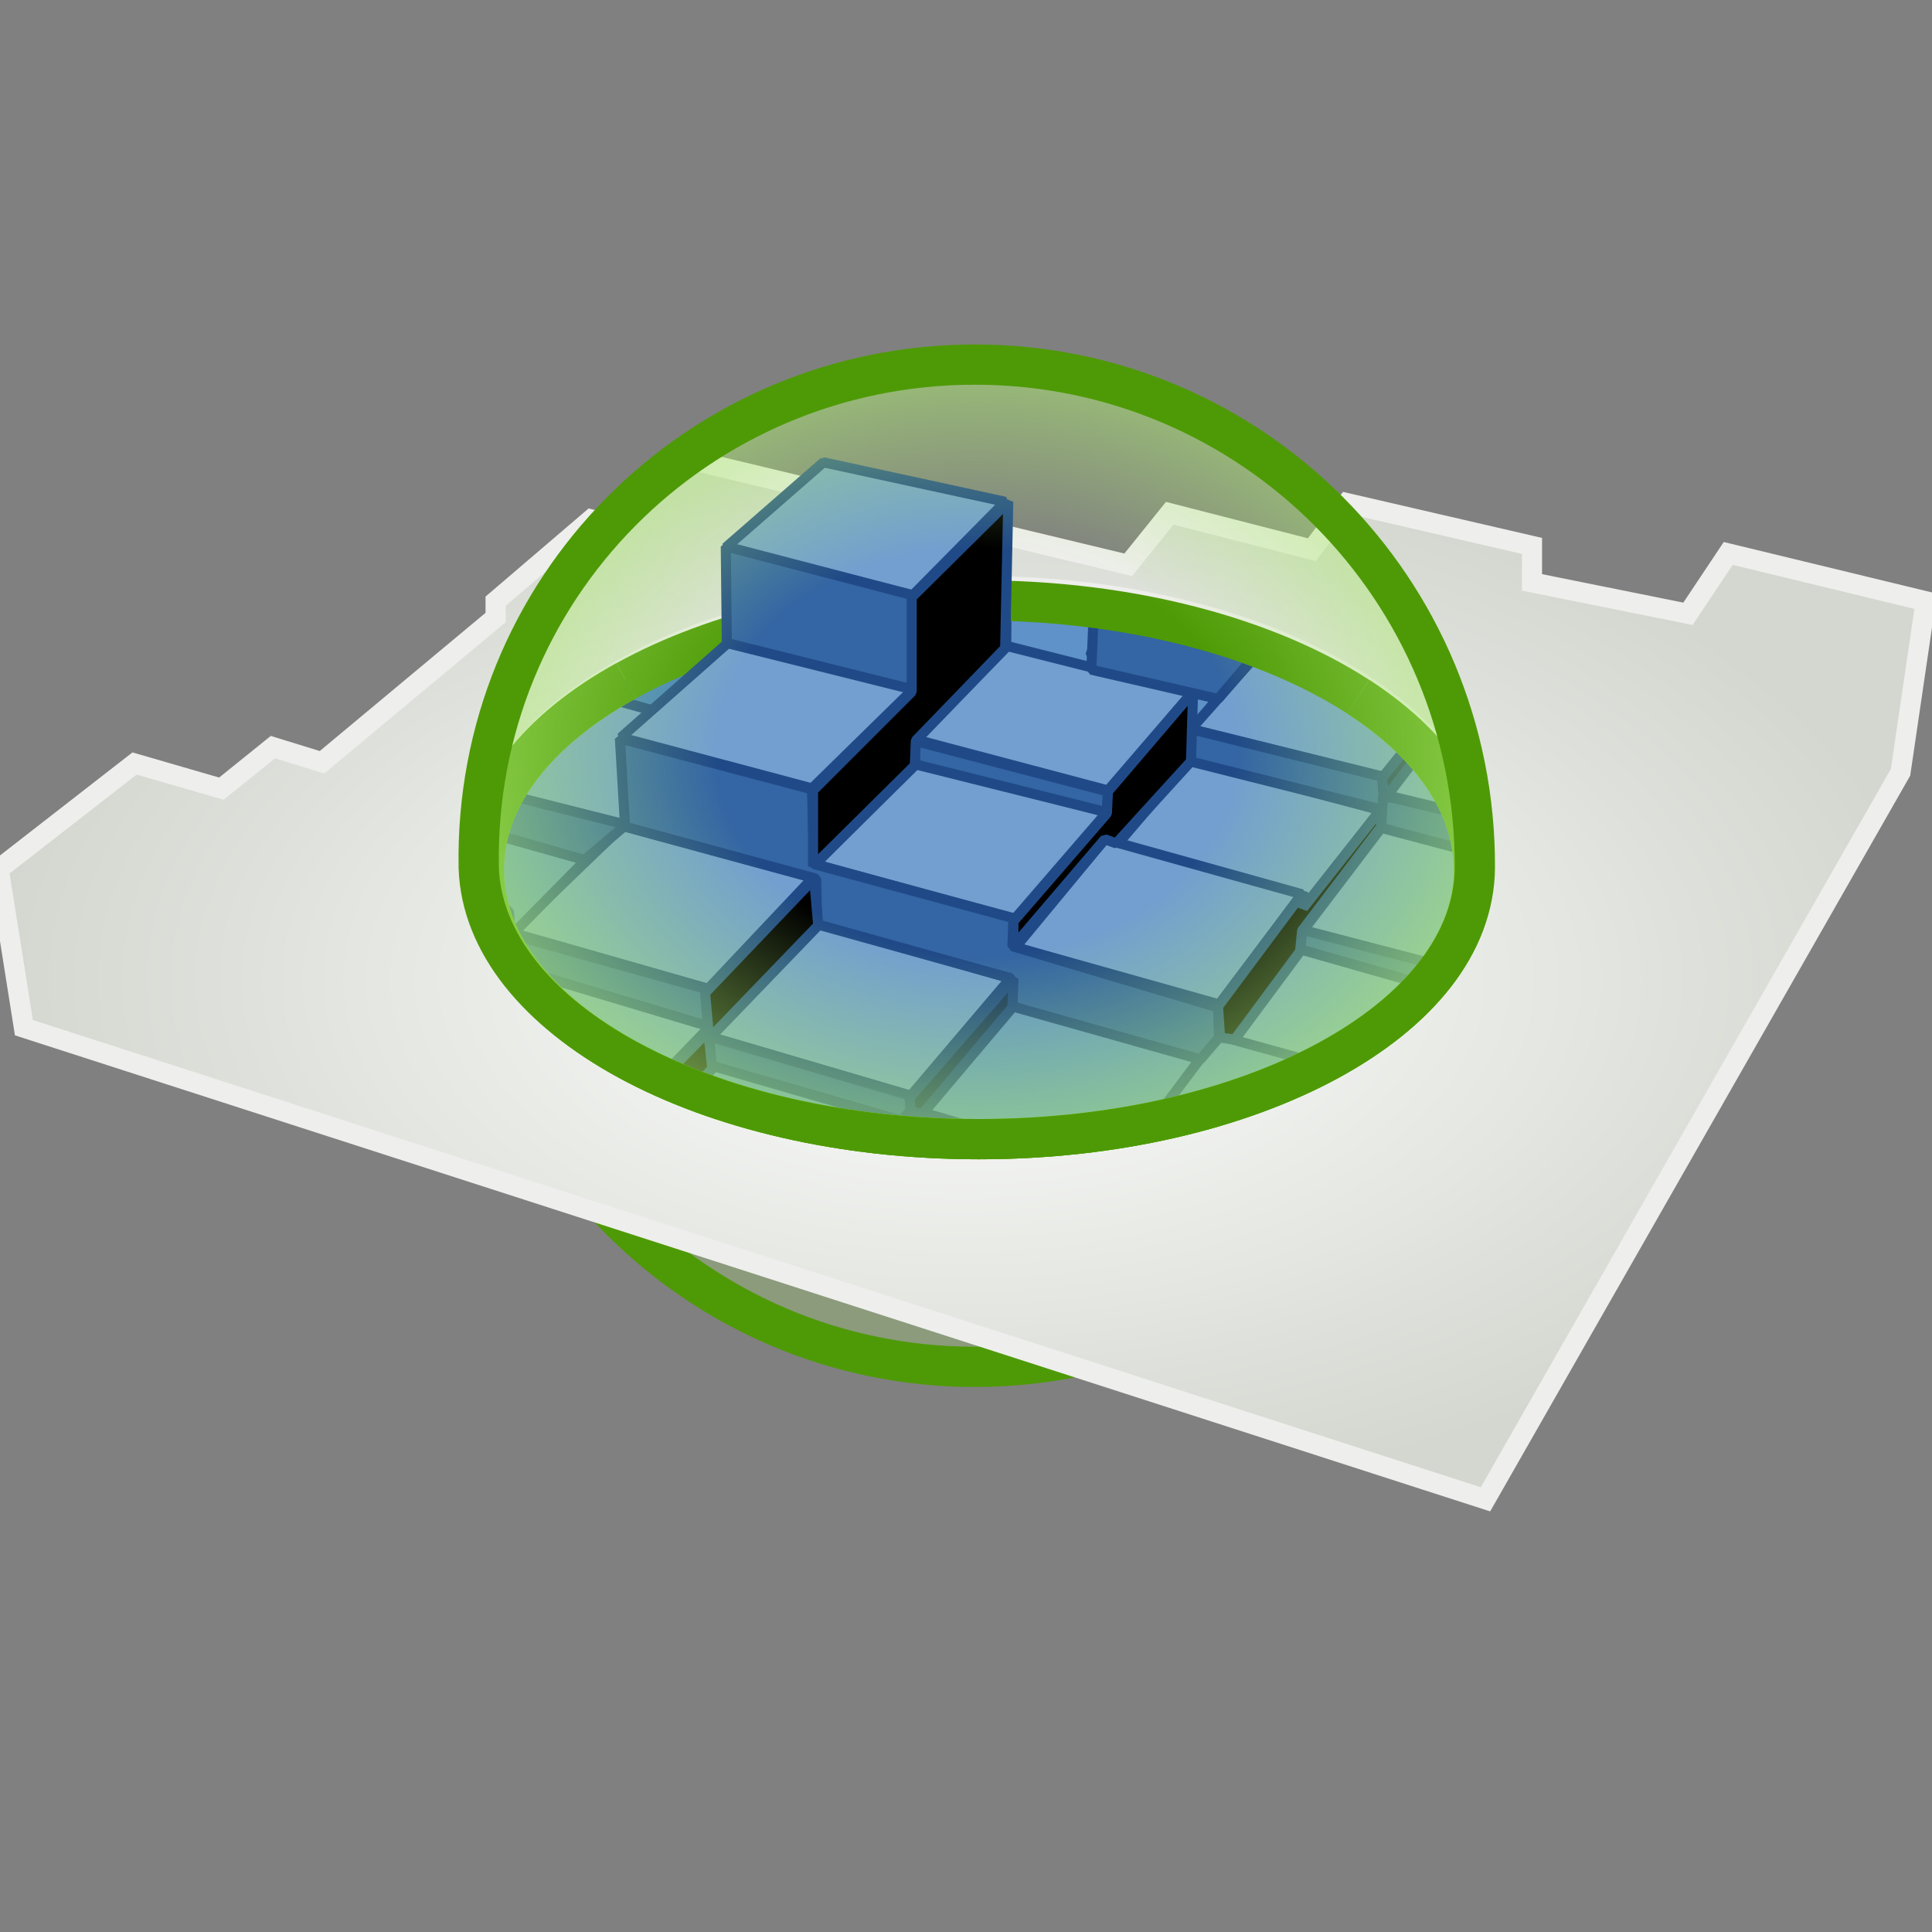 <?xml version="1.0" encoding="UTF-8" standalone="no"?>
<!-- Created with Inkscape (http://www.inkscape.org/) -->

<svg
   xmlns:dc="http://purl.org/dc/elements/1.1/"
   xmlns:cc="http://creativecommons.org/ns#"
   xmlns:rdf="http://www.w3.org/1999/02/22-rdf-syntax-ns#"
   xmlns:svg="http://www.w3.org/2000/svg"
   xmlns="http://www.w3.org/2000/svg"
   xmlns:xlink="http://www.w3.org/1999/xlink"
   xmlns:sodipodi="http://sodipodi.sourceforge.net/DTD/sodipodi-0.dtd"
   xmlns:inkscape="http://www.inkscape.org/namespaces/inkscape"
   width="48px"
   height="48px"
   id="svg3183"
   version="1.1"
   inkscape:version="0.48.5 r10040"
   sodipodi:docname="heightfield_maskbyobject.svg">
  <rect width="100%" height="100%" fill="#808080" stroke="none"/>
  <defs
     id="defs3185">
    <linearGradient
       id="linearGradient7397">
      <stop
         style="stop-color:#ffffff;stop-opacity:1;"
         offset="0"
         id="stop7399" />
      <stop
         style="stop-color:#d3d7cf;stop-opacity:1;"
         offset="1"
         id="stop7401" />
    </linearGradient>
    <linearGradient
       id="linearGradient7387">
      <stop
         style="stop-color:#adeb70;stop-opacity:0;"
         offset="0"
         id="stop7389" />
      <stop
         id="stop7395"
         offset="0.5"
         style="stop-color:#adeb70;stop-opacity:0;" />
      <stop
         style="stop-color:#adeb70;stop-opacity:0.64;"
         offset="1"
         id="stop7391" />
    </linearGradient>
    <radialGradient
       inkscape:collect="always"
       xlink:href="#linearGradient7387"
       id="radialGradient7393"
       cx="24.268"
       cy="18.68"
       fx="24.268"
       fy="18.68"
       r="12.875"
       gradientTransform="matrix(1,0,0,0.786,0,3.995)"
       gradientUnits="userSpaceOnUse" />
    <radialGradient
       inkscape:collect="always"
       xlink:href="#linearGradient7397"
       id="radialGradient7403"
       cx="23.906"
       cy="24.328"
       fx="23.906"
       fy="24.328"
       r="24.188"
       gradientTransform="matrix(1,0,0,0.545,0,11.08)"
       gradientUnits="userSpaceOnUse" />
  </defs>
  <sodipodi:namedview
     id="base"
     pagecolor="#ffffff"
     bordercolor="#666666"
     borderopacity="1.0"
     inkscape:pageopacity="0.0"
     inkscape:pageshadow="2"
     inkscape:zoom="14"
     inkscape:cx="22.772227"
     inkscape:cy="26.611668"
     inkscape:current-layer="layer1"
     showgrid="true"
     inkscape:grid-bbox="true"
     inkscape:document-units="px"
     inkscape:window-width="2880"
     inkscape:window-height="1557"
     inkscape:window-x="-8"
     inkscape:window-y="-8"
     inkscape:window-maximized="1" />
  <g
     id="layer1"
     inkscape:label="Layer 1"
     inkscape:groupmode="layer">
    <path
       style="color:#000000;fill:#adeb70;stroke:#4e9a06;stroke-width:1px;stroke-linecap:butt;stroke-linejoin:miter;stroke-miterlimit:4;stroke-opacity:1;stroke-dashoffset:0;marker:none;visibility:visible;display:inline;overflow:visible;enable-background:accumulate;fill-opacity:0.253;fill-rule:nonzero;stroke-dasharray:none"
       d="m 36.669,21.509 c 0,6.876 -5.574,12.45 -12.45,12.45 -6.876,0 -12.45,-5.574 -12.45,-12.45"
       id="path7346" />
    <path
       style="color:#000000;fill:#729fcf;stroke:#204a87;stroke-width:0.25;stroke-linecap:butt;stroke-linejoin:bevel;stroke-miterlimit:4;stroke-opacity:1;stroke-dasharray:none;stroke-dashoffset:0;marker:none;visibility:visible;display:inline;overflow:visible;enable-background:accumulate"
       d="m 17.001,11.382 3.07,0.774 -1.832,1.703 -3.173,-0.851 z"
       id="path4049"
       inkscape:connector-curvature="0" />
    <path
       style="color:#000000;fill:#729fcf;stroke:#204a87;stroke-width:0.25;stroke-linecap:butt;stroke-linejoin:bevel;stroke-miterlimit:4;stroke-opacity:1;stroke-dasharray:none;stroke-dashoffset:0;marker:none;visibility:visible;display:inline;overflow:visible;enable-background:accumulate"
       d="m 18.033,13.833 -3.354,-0.877 -2.399,1.961 4.102,1.006 z"
       id="path4097"
       inkscape:connector-curvature="0"
       sodipodi:nodetypes="ccccc" />
    <path
       style="color:#000000;fill:#4581bf;fill-opacity:1;stroke:#204a87;stroke-width:0.25;stroke-linecap:butt;stroke-linejoin:bevel;stroke-miterlimit:4;stroke-opacity:1;stroke-dasharray:none;stroke-dashoffset:0;marker:none;visibility:visible;display:inline;overflow:visible;enable-background:accumulate"
       d="m 17.388,16.594 -5.082,-1.316 -4.334,3.586 3.122,0.955 5.16,-2.167 z"
       id="path4113"
       inkscape:connector-curvature="0"
       sodipodi:nodetypes="cccccc" />
    <path
       style="color:#000000;fill:#3465a4;fill-opacity:1;fill-rule:nonzero;stroke:#204a87;stroke-width:0.25;stroke-linecap:butt;stroke-linejoin:bevel;stroke-miterlimit:4;stroke-opacity:1;stroke-dasharray:none;stroke-dashoffset:0;marker:none;visibility:visible;display:inline;overflow:visible;enable-background:accumulate"
       d="m 18.084,15.768 -1.832,-0.464 0.103,0.619 -4.076,-1.006 0.026,0.387 5.056,1.29 0.697,-0.645 z"
       id="path4364"
       inkscape:connector-curvature="0" />
    <path
       sodipodi:nodetypes="ccccccc"
       style="color:#000000;fill:#5e92c8;fill-opacity:1;stroke:#204a87;stroke-width:0.25;stroke-linecap:butt;stroke-linejoin:bevel;stroke-miterlimit:4;stroke-opacity:1;stroke-dasharray:none;stroke-dashoffset:0;marker:none;visibility:visible;display:inline;overflow:visible;enable-background:accumulate"
       d="m 27.914,13.988 -2.889,-0.645 -0.026,2.683 4.669,2.066 0.731,-0.939 -3.31,-0.869 z"
       id="path4045"
       inkscape:connector-curvature="0" />
    <path
       inkscape:connector-curvature="0"
       id="path4039"
       d="m 42.825,15.407 -4.876,-1.006 -1.703,2.167 5.185,1.187 z"
       style="color:#000000;fill:#99badc;fill-opacity:1;stroke:#204a87;stroke-width:0.25;stroke-linecap:butt;stroke-linejoin:bevel;stroke-miterlimit:4;stroke-opacity:1;stroke-dasharray:none;stroke-dashoffset:0;marker:none;visibility:visible;display:inline;overflow:visible;enable-background:accumulate"
       sodipodi:nodetypes="ccccc" />
    <path
       style="color:#000000;fill:#bcd1e9;fill-opacity:1;stroke:#204a87;stroke-width:0.25;stroke-linecap:butt;stroke-linejoin:bevel;stroke-miterlimit:4;stroke-opacity:1;stroke-dasharray:none;stroke-dashoffset:0;marker:none;visibility:visible;display:inline;overflow:visible;enable-background:accumulate"
       d="m 47.856,14.943 -4.953,-1.135 -1.574,2.219 5.108,1.213 z"
       id="path4031"
       inkscape:connector-curvature="0" />
    <path
       inkscape:connector-curvature="0"
       id="path4043"
       d="m 33.512,13.807 -4.489,-0.98 -1.806,1.987 4.695,1.109 z"
       style="color:#000000;fill:#729fcf;stroke:#204a87;stroke-width:0.25;stroke-linecap:butt;stroke-linejoin:bevel;stroke-miterlimit:4;stroke-opacity:1;stroke-dasharray:none;stroke-dashoffset:0;marker:none;visibility:visible;display:inline;overflow:visible;enable-background:accumulate"
       sodipodi:nodetypes="ccccc" />
    <path
       sodipodi:nodetypes="ccccc"
       style="color:#000000;fill:#a1c0df;fill-opacity:1;stroke:#204a87;stroke-width:0.25;stroke-linecap:butt;stroke-linejoin:bevel;stroke-miterlimit:4;stroke-opacity:1;stroke-dasharray:none;stroke-dashoffset:0;marker:none;visibility:visible;display:inline;overflow:visible;enable-background:accumulate"
       d="m 37.949,13.498 -4.489,-0.98 -1.806,1.987 4.695,1.109 z"
       id="path4041"
       inkscape:connector-curvature="0" />
    <path
       style="color:#000000;fill:#729fcf;stroke:#204a87;stroke-width:0.25;stroke-linecap:butt;stroke-linejoin:bevel;stroke-miterlimit:4;stroke-opacity:1;stroke-dasharray:none;stroke-dashoffset:0;marker:none;visibility:visible;display:inline;overflow:visible;enable-background:accumulate"
       d="m 39.394,20.954 1.109,-2.58 -4.257,-1.006 -1.857,2.374 z"
       id="path4065"
       inkscape:connector-curvature="0" />
    <path
       style="color:#000000;fill:#99badc;fill-opacity:1;stroke:#204a87;stroke-width:0.25;stroke-linecap:butt;stroke-linejoin:bevel;stroke-miterlimit:4;stroke-opacity:1;stroke-dasharray:none;stroke-dashoffset:0;marker:none;visibility:visible;display:inline;overflow:visible;enable-background:accumulate"
       d="m 46.23,18.606 -5.031,-1.238 -1.677,2.425 5.185,1.29 z"
       id="path4057"
       inkscape:connector-curvature="0" />
    <path
       style="color:#000000;fill:#729fcf;stroke:#204a87;stroke-width:0.25;stroke-linecap:butt;stroke-linejoin:bevel;stroke-miterlimit:4;stroke-opacity:1;stroke-dasharray:none;stroke-dashoffset:0;marker:none;visibility:visible;display:inline;overflow:visible;enable-background:accumulate"
       d="m 36.272,16.955 -4.695,-1.084 -1.986,2.245 4.798,1.187 z"
       id="path4073"
       inkscape:connector-curvature="0" />
    <path
       style="color:#000000;fill:#729fcf;stroke:#204a87;stroke-width:0.25;stroke-linecap:butt;stroke-linejoin:bevel;stroke-miterlimit:4;stroke-opacity:1;stroke-dasharray:none;stroke-dashoffset:0;marker:none;visibility:visible;display:inline;overflow:visible;enable-background:accumulate"
       d="m 18.084,13.859 -1.78,1.471 1.832,0.439 z"
       id="path4089"
       inkscape:connector-curvature="0" />
    <path
       style="color:#000000;fill:none;stroke:#204a87;stroke-width:0.25;stroke-linecap:butt;stroke-linejoin:bevel;stroke-miterlimit:4;stroke-opacity:1;stroke-dasharray:none;stroke-dashoffset:0;marker:none;visibility:visible;display:inline;overflow:visible;enable-background:accumulate"
       d="m 17.362,16.645 -1.006,-0.284 -1.135,1.006 1.006,0.284 z"
       id="path4105"
       inkscape:connector-curvature="0" />
    <path
       style="color:#000000;fill:#729fcf;stroke:#204a87;stroke-width:0.25;stroke-linecap:butt;stroke-linejoin:bevel;stroke-miterlimit:4;stroke-opacity:1;stroke-dasharray:none;stroke-dashoffset:0;marker:none;visibility:visible;display:inline;overflow:visible;enable-background:accumulate"
       d="m 16.201,17.651 -2.425,-0.671 -2.709,2.374 4.515,1.161 z"
       id="path4121"
       inkscape:connector-curvature="0" />
    <path
       style="color:#000000;fill:#729fcf;stroke:#204a87;stroke-width:0.25;stroke-linecap:butt;stroke-linejoin:bevel;stroke-miterlimit:4;stroke-opacity:1;stroke-dasharray:none;stroke-dashoffset:0;marker:none;visibility:visible;display:inline;overflow:visible;enable-background:accumulate;fill-opacity:1"
       d="m 34.286,20.128 -4.721,-1.264 -1.806,2.116 4.644,1.703 z"
       id="path4137"
       inkscape:connector-curvature="0" />
    <path
       style="color:#000000;fill:#729fcf;stroke:#204a87;stroke-width:0.25;stroke-linecap:butt;stroke-linejoin:bevel;stroke-miterlimit:4;stroke-opacity:1;stroke-dasharray:none;stroke-dashoffset:0;marker:none;visibility:visible;display:inline;overflow:visible;enable-background:accumulate"
       d="m 39.007,21.779 -4.67,-1.238 -1.961,2.58 5.185,1.367 z"
       id="path4145"
       inkscape:connector-curvature="0" />
    <path
       style="color:#000000;fill:#729fcf;stroke:#204a87;stroke-width:0.25;stroke-linecap:butt;stroke-linejoin:bevel;stroke-miterlimit:4;stroke-opacity:1;stroke-dasharray:none;stroke-dashoffset:0;marker:none;visibility:visible;display:inline;overflow:visible;enable-background:accumulate"
       d="m 44.554,22.631 -5.185,-1.29 -1.832,2.632 5.366,1.419 z"
       id="path4153"
       inkscape:connector-curvature="0" />
    <path
       style="color:#000000;fill:#729fcf;stroke:#204a87;stroke-width:0.25;stroke-linecap:butt;stroke-linejoin:bevel;stroke-miterlimit:4;stroke-opacity:1;stroke-dasharray:none;stroke-dashoffset:0;marker:none;visibility:visible;display:inline;overflow:visible;enable-background:accumulate"
       d="m 42.773,26.165 -5.314,-1.471 -1.445,2.167 5.082,2.296 z"
       id="path4161"
       inkscape:connector-curvature="0" />
    <path
       style="color:#000000;fill:#729fcf;fill-opacity:1;stroke:#204a87;stroke-width:0.25;stroke-linecap:butt;stroke-linejoin:bevel;stroke-miterlimit:4;stroke-opacity:1;stroke-dasharray:none;stroke-dashoffset:0;marker:none;visibility:visible;display:inline;overflow:visible;enable-background:accumulate"
       d="m 29.616,17.213 -4.592,-1.161 -2.27,2.322 4.773,1.264 z"
       id="path4129"
       inkscape:connector-curvature="0" />
    <path
       style="color:#000000;fill:#729fcf;stroke:#204a87;stroke-width:0.25;stroke-linecap:butt;stroke-linejoin:bevel;stroke-miterlimit:4;stroke-opacity:1;stroke-dasharray:none;stroke-dashoffset:0;marker:none;visibility:visible;display:inline;overflow:visible;enable-background:accumulate;fill-opacity:1"
       d="m 27.501,20.18 -4.747,-1.238 -2.502,2.528 4.953,1.367 z"
       id="path4177"
       inkscape:connector-curvature="0" />
    <path
       style="color:#000000;fill:#729fcf;stroke:#204a87;stroke-width:0.25;stroke-linecap:butt;stroke-linejoin:bevel;stroke-miterlimit:4;stroke-opacity:1;stroke-dasharray:none;stroke-dashoffset:0;marker:none;visibility:visible;display:inline;overflow:visible;enable-background:accumulate;fill-opacity:1"
       d="m 32.351,22.218 -4.902,-1.367 -2.219,2.683 5.056,1.419 z"
       id="path4185"
       inkscape:connector-curvature="0" />
    <path
       style="color:#000000;fill:#729fcf;stroke:#204a87;stroke-width:0.25;stroke-linecap:butt;stroke-linejoin:bevel;stroke-miterlimit:4;stroke-opacity:1;stroke-dasharray:none;stroke-dashoffset:0;marker:none;visibility:visible;display:inline;overflow:visible;enable-background:accumulate"
       d="m 37.253,24.979 -4.927,-1.393 -1.703,2.296 4.695,1.264 0.748,-0.361 z"
       id="path4193"
       inkscape:connector-curvature="0" />
    <path
       style="color:#000000;fill:#85acd6;fill-opacity:1;stroke:#204a87;stroke-width:0.25;stroke-linecap:butt;stroke-linejoin:bevel;stroke-miterlimit:4;stroke-opacity:1;stroke-dasharray:none;stroke-dashoffset:0;marker:none;visibility:visible;display:inline;overflow:visible;enable-background:accumulate"
       d="m 41.148,28.332 -5.572,-1.625 -1.522,2.296 5.289,2.528 z"
       id="path4201"
       inkscape:connector-curvature="0" />
    <path
       style="color:#000000;fill:#6294ca;fill-opacity:1;stroke:#204a87;stroke-width:0.25;stroke-linecap:butt;stroke-linejoin:bevel;stroke-miterlimit:4;stroke-opacity:1;stroke-dasharray:none;stroke-dashoffset:0;marker:none;visibility:visible;display:inline;overflow:visible;enable-background:accumulate"
       d="m 35.292,27.12 -5.031,-1.393 -1.883,2.451 4.592,1.316 1.161,-0.593 z"
       id="path4225"
       inkscape:connector-curvature="0" />
    <path
       style="color:#000000;fill:#6093c9;fill-opacity:1;stroke:#204a87;stroke-width:0.25;stroke-linecap:butt;stroke-linejoin:bevel;stroke-miterlimit:4;stroke-opacity:1;stroke-dasharray:none;stroke-dashoffset:0;marker:none;visibility:visible;display:inline;overflow:visible;enable-background:accumulate"
       d="m 29.823,26.294 -4.695,-1.316 -2.219,2.657 4.308,1.264 1.238,-0.774 z"
       id="path4233"
       inkscape:connector-curvature="0" />
    <path
       style="color:#000000;fill:#729fcf;fill-opacity:1;stroke:#204a87;stroke-width:0.25;stroke-linecap:butt;stroke-linejoin:bevel;stroke-miterlimit:4;stroke-opacity:1;stroke-dasharray:none;stroke-dashoffset:0;marker:none;visibility:visible;display:inline;overflow:visible;enable-background:accumulate"
       d="m 25.102,24.308 -4.798,-1.367 -2.683,2.812 5.005,1.471 z"
       id="path4241"
       inkscape:connector-curvature="0" />
    <path
       style="color:#000000;fill:#729fcf;stroke:#204a87;stroke-width:0.25;stroke-linecap:butt;stroke-linejoin:bevel;stroke-miterlimit:4;stroke-opacity:1;stroke-dasharray:none;stroke-dashoffset:0;marker:none;visibility:visible;display:inline;overflow:visible;enable-background:accumulate;fill-opacity:1"
       d="m 20.2,21.805 -4.721,-1.29 -2.76,2.657 4.876,1.393 z"
       id="path4249"
       inkscape:connector-curvature="0" />
    <path
       style="color:#000000;fill:#5c90c8;fill-opacity:1;stroke:#204a87;stroke-width:0.25;stroke-linecap:butt;stroke-linejoin:bevel;stroke-miterlimit:4;stroke-opacity:1;stroke-dasharray:none;stroke-dashoffset:0;marker:none;visibility:visible;display:inline;overflow:visible;enable-background:accumulate"
       d="m 14.55,21.367 -3.431,-0.955 -1.522,1.367 3.044,0.851 0.052,0.619 z"
       id="path4257"
       inkscape:connector-curvature="0" />
    <path
       style="color:#000000;fill:#95b8db;fill-opacity:1;stroke:#204a87;stroke-width:0.25;stroke-linecap:butt;stroke-linejoin:bevel;stroke-miterlimit:4;stroke-opacity:1;stroke-dasharray:none;stroke-dashoffset:0;marker:none;visibility:visible;display:inline;overflow:visible;enable-background:accumulate"
       d="m 11.067,19.844 -4.334,-1.264 -1.187,0.98 2.373,0.697 0.103,0.98 1.109,0.31 z"
       id="path4265"
       inkscape:connector-curvature="0" />
    <path
       style="color:#000000;fill:#afc9e3;fill-opacity:1;stroke:#204a87;stroke-width:0.25;stroke-linecap:butt;stroke-linejoin:bevel;stroke-miterlimit:4;stroke-opacity:1;stroke-dasharray:none;stroke-dashoffset:0;marker:none;visibility:visible;display:inline;overflow:visible;enable-background:accumulate"
       d="M 7.868,20.231 3.354,18.967 0.077,21.573 4.643,22.966 z"
       id="path4273"
       inkscape:connector-curvature="0" />
    <path
       style="color:#000000;fill:#97b9dc;fill-opacity:1;stroke:#204a87;stroke-width:0.25;stroke-linecap:butt;stroke-linejoin:bevel;stroke-miterlimit:4;stroke-opacity:1;stroke-dasharray:none;stroke-dashoffset:0;marker:none;visibility:visible;display:inline;overflow:visible;enable-background:accumulate"
       d="m 12.641,22.682 -4.592,-1.445 -3.251,2.786 4.773,1.496 z"
       id="path4281"
       inkscape:connector-curvature="0" />
    <path
       style="color:#000000;fill:#729fcf;stroke:#204a87;stroke-width:0.25;stroke-linecap:butt;stroke-linejoin:bevel;stroke-miterlimit:4;stroke-opacity:1;stroke-dasharray:none;stroke-dashoffset:0;marker:none;visibility:visible;display:inline;overflow:visible;enable-background:accumulate"
       d="m 17.646,25.494 -4.876,-1.445 -3.044,2.941 4.979,1.548 z"
       id="path4289"
       inkscape:connector-curvature="0" />
    <path
       style="color:#000000;fill:#6093c9;fill-opacity:1;stroke:#204a87;stroke-width:0.25;stroke-linecap:butt;stroke-linejoin:bevel;stroke-miterlimit:4;stroke-opacity:1;stroke-dasharray:none;stroke-dashoffset:0;marker:none;visibility:visible;display:inline;overflow:visible;enable-background:accumulate"
       d="m 22.393,27.842 -4.695,-1.393 -2.967,3.122 5.289,1.625 z"
       id="path4297"
       inkscape:connector-curvature="0" />
    <path
       style="color:#000000;fill:#729fcf;stroke:#204a87;stroke-width:0.25;stroke-linecap:butt;stroke-linejoin:bevel;stroke-miterlimit:4;stroke-opacity:1;stroke-dasharray:none;stroke-dashoffset:0;marker:none;visibility:visible;display:inline;overflow:visible;enable-background:accumulate"
       d="m 27.165,28.874 -4.541,-1.29 -2.76,3.225 5.418,1.729 z"
       id="path4305"
       inkscape:connector-curvature="0" />
    <path
       style="color:#000000;fill:#8bb0d8;fill-opacity:1;stroke:#204a87;stroke-width:0.25;stroke-linecap:butt;stroke-linejoin:bevel;stroke-miterlimit:4;stroke-opacity:1;stroke-dasharray:none;stroke-dashoffset:0;marker:none;visibility:visible;display:inline;overflow:visible;enable-background:accumulate"
       d="m 32.944,29.519 -5.108,-1.496 -2.528,3.457 5.676,1.703 z"
       id="path4217"
       inkscape:connector-curvature="0" />
    <path
       style="color:#000000;fill:#a1c0df;fill-opacity:1;stroke:#204a87;stroke-width:0.25;stroke-linecap:butt;stroke-linejoin:bevel;stroke-miterlimit:4;stroke-opacity:1;stroke-dasharray:none;stroke-dashoffset:0;marker:none;visibility:visible;display:inline;overflow:visible;enable-background:accumulate"
       d="m 39.394,30.551 -5.882,-1.78 -2.373,3.56 6.063,1.858 z"
       id="path4209"
       inkscape:connector-curvature="0" />
    <path
       style="fill:#3465a4;stroke:#204a87;stroke-width:0.25;stroke-linecap:butt;stroke-linejoin:bevel;stroke-miterlimit:4;stroke-opacity:1;stroke-dasharray:none"
       d="m 36.943,37.156 0.284,-2.993 -6.063,-1.858 -0.103,0.851 -5.727,-1.729 -0.026,1.084 -5.418,-1.754 0.052,0.413 -5.211,-1.625 0.026,-1.006 -5.082,-1.6 -0.103,-1.445 -4.798,-1.445 -0.155,-1.109 -4.592,-1.393 0.619,3.896 z"
       id="path4010"
       inkscape:connector-curvature="0" />
    <path
       style="color:#000000;fill:#3465a4;fill-opacity:1;fill-rule:nonzero;stroke:#204a87;stroke-width:0.25;stroke-linecap:butt;stroke-linejoin:bevel;stroke-miterlimit:4;stroke-opacity:1;stroke-dasharray:none;stroke-dashoffset:0;marker:none;visibility:visible;display:inline;overflow:visible;enable-background:accumulate"
       d="m 46.437,17.213 -5.16,-1.161 -0.077,1.342 5.031,1.187 z"
       id="path4324"
       inkscape:connector-curvature="0" />
    <path
       style="color:#000000;fill:#3465a4;fill-opacity:1;fill-rule:nonzero;stroke:#204a87;stroke-width:0.25;stroke-linecap:butt;stroke-linejoin:bevel;stroke-miterlimit:4;stroke-opacity:1;stroke-dasharray:none;stroke-dashoffset:0;marker:none;visibility:visible;display:inline;overflow:visible;enable-background:accumulate"
       d="m 41.019,17.651 -4.747,-1.084 0,0.826 4.205,0.955 z"
       id="path4332"
       inkscape:connector-curvature="0" />
    <path
       style="color:#000000;fill:#3465a4;fill-opacity:1;fill-rule:nonzero;stroke:#204a87;stroke-width:0.25;stroke-linecap:butt;stroke-linejoin:bevel;stroke-miterlimit:4;stroke-opacity:1;stroke-dasharray:none;stroke-dashoffset:0;marker:none;visibility:visible;display:inline;overflow:visible;enable-background:accumulate"
       d="m 36.324,15.613 -0.077,1.367 -4.695,-1.109 0.052,-1.367 z"
       id="path4340"
       inkscape:connector-curvature="0" />
    <path
       style="color:#000000;fill:#3465a4;fill-opacity:1;fill-rule:nonzero;stroke:#204a87;stroke-width:0.25;stroke-linecap:butt;stroke-linejoin:bevel;stroke-miterlimit:4;stroke-opacity:1;stroke-dasharray:none;stroke-dashoffset:0;marker:none;visibility:visible;display:inline;overflow:visible;enable-background:accumulate"
       d="m 31.551,15.846 -4.36,-1.006 -0.078,1.799 3.15,0.726 z"
       id="path4348"
       inkscape:connector-curvature="0"
       sodipodi:nodetypes="ccccc" />
    <path
       style="color:#000000;fill:#3465a4;fill-opacity:1;fill-rule:nonzero;stroke:#204a87;stroke-width:0.25;stroke-linecap:butt;stroke-linejoin:bevel;stroke-miterlimit:4;stroke-opacity:1;stroke-dasharray:none;stroke-dashoffset:0;marker:none;visibility:visible;display:inline;overflow:visible;enable-background:accumulate"
       d="m 22.702,18.4 4.824,1.264 -0.026,0.516 -4.747,-1.187 z"
       id="path4372"
       inkscape:connector-curvature="0" />
    <path
       style="color:#000000;fill:#3465a4;fill-opacity:1;fill-rule:nonzero;stroke:#204a87;stroke-width:0.25;stroke-linecap:butt;stroke-linejoin:bevel;stroke-miterlimit:4;stroke-opacity:1;stroke-dasharray:none;stroke-dashoffset:0;marker:none;visibility:visible;display:inline;overflow:visible;enable-background:accumulate"
       d="m 29.59,18.116 -0.026,0.8 4.824,1.213 -0.026,-0.826 z"
       id="path4380"
       inkscape:connector-curvature="0" />
    <path
       style="color:#000000;fill:#3465a4;fill-opacity:1;fill-rule:nonzero;stroke:#204a87;stroke-width:0.25;stroke-linecap:butt;stroke-linejoin:bevel;stroke-miterlimit:4;stroke-opacity:1;stroke-dasharray:none;stroke-dashoffset:0;marker:none;visibility:visible;display:inline;overflow:visible;enable-background:accumulate"
       d="m 39.368,20.954 -5.005,-1.187 -0.052,0.8 4.67,1.238 0.387,-0.464 z"
       id="path4388"
       inkscape:connector-curvature="0" />
    <path
       style="color:#000000;fill:#3465a4;fill-opacity:1;fill-rule:nonzero;stroke:#204a87;stroke-width:0.25;stroke-linecap:butt;stroke-linejoin:bevel;stroke-miterlimit:4;stroke-opacity:1;stroke-dasharray:none;stroke-dashoffset:0;marker:none;visibility:visible;display:inline;overflow:visible;enable-background:accumulate"
       d="m 44.683,21.083 -5.211,-1.238 -0.077,1.496 5.16,1.264 z"
       id="path4396"
       inkscape:connector-curvature="0" />
    <path
       style="color:#000000;fill:#3465a4;fill-opacity:1;fill-rule:nonzero;stroke:#204a87;stroke-width:0.25;stroke-linecap:butt;stroke-linejoin:bevel;stroke-miterlimit:4;stroke-opacity:1;stroke-dasharray:none;stroke-dashoffset:0;marker:none;visibility:visible;display:inline;overflow:visible;enable-background:accumulate"
       d="m 42.902,25.391 -5.392,-1.419 -0.026,0.464 -5.16,-1.342 -0.026,0.49 4.979,1.419 0.181,-0.31 5.34,1.471 z"
       id="path4404"
       inkscape:connector-curvature="0" />
    <path
       style="color:#000000;fill:#3465a4;fill-opacity:1;fill-rule:nonzero;stroke:#204a87;stroke-width:0.25;stroke-linecap:butt;stroke-linejoin:bevel;stroke-miterlimit:4;stroke-opacity:1;stroke-dasharray:none;stroke-dashoffset:0;marker:none;visibility:visible;display:inline;overflow:visible;enable-background:accumulate"
       d="m 30.287,25.778 -0.026,-0.748 -5.108,-1.522 0.026,-0.697 -4.953,-1.342 -0.052,-1.858 -4.773,-1.264 0.129,2.193 4.747,1.29 0.026,1.135 4.824,1.342 0.026,0.697 4.67,1.316 z"
       id="path4412"
       inkscape:connector-curvature="0" />
    <path
       style="color:#000000;fill:#3465a4;fill-opacity:1;fill-rule:nonzero;stroke:#204a87;stroke-width:0.25;stroke-linecap:butt;stroke-linejoin:bevel;stroke-miterlimit:4;stroke-opacity:1;stroke-dasharray:none;stroke-dashoffset:0;marker:none;visibility:visible;display:inline;overflow:visible;enable-background:accumulate"
       d="m 15.556,20.489 -4.515,-1.135 0.052,1.032 3.431,0.98 z"
       id="path4420"
       inkscape:connector-curvature="0" />
    <path
       style="color:#000000;fill:#3465a4;fill-opacity:1;fill-rule:nonzero;stroke:#204a87;stroke-width:0.25;stroke-linecap:butt;stroke-linejoin:bevel;stroke-miterlimit:4;stroke-opacity:1;stroke-dasharray:none;stroke-dashoffset:0;marker:none;visibility:visible;display:inline;overflow:visible;enable-background:accumulate"
       d="m 22.625,27.584 0,-0.361 -5.005,-1.471 0.052,0.722 4.721,1.367 z"
       id="path4428"
       inkscape:connector-curvature="0" />
    <path
       style="color:#000000;fill:#3465a4;fill-opacity:1;fill-rule:nonzero;stroke:#204a87;stroke-width:0.25;stroke-linecap:butt;stroke-linejoin:bevel;stroke-miterlimit:4;stroke-opacity:1;stroke-dasharray:none;stroke-dashoffset:0;marker:none;visibility:visible;display:inline;overflow:visible;enable-background:accumulate"
       d="m 17.594,25.494 -0.077,-0.929 -4.798,-1.342 0.052,0.826 z"
       id="path4436"
       inkscape:connector-curvature="0" />
    <path
       style="color:#000000;fill:#000000;fill-opacity:1;stroke:#204a87;stroke-width:0.25;stroke-linecap:butt;stroke-linejoin:bevel;stroke-miterlimit:4;stroke-opacity:1;stroke-dasharray:none;stroke-dashoffset:0;marker:none;visibility:visible;display:inline;overflow:visible;enable-background:accumulate"
       d="m 47.211,19.07 0.619,-4.128 -1.393,2.296 -0.206,1.393 -1.522,2.425 -0.181,1.6 -1.651,2.761 -0.077,0.748 -1.728,3.019 0.077,-0.851 -1.883,3.277 0.129,-1.058 -2.193,3.664 -0.258,2.941 z"
       id="path4012"
       inkscape:connector-curvature="0" />
    <path
       style="color:#000000;fill:#173560;fill-opacity:1;fill-rule:nonzero;stroke:#204a87;stroke-width:0.25;stroke-linecap:butt;stroke-linejoin:bevel;stroke-miterlimit:4;stroke-opacity:1;stroke-dasharray:none;stroke-dashoffset:0;marker:none;visibility:visible;display:inline;overflow:visible;enable-background:accumulate"
       d="m 37.975,14.401 0.103,-0.955 -1.78,2.193 0,0.98 z"
       id="path4455"
       inkscape:connector-curvature="0" />
    <path
       style="color:#000000;fill:#173560;fill-opacity:1;fill-rule:nonzero;stroke:#204a87;stroke-width:0.25;stroke-linecap:butt;stroke-linejoin:bevel;stroke-miterlimit:4;stroke-opacity:1;stroke-dasharray:none;stroke-dashoffset:0;marker:none;visibility:visible;display:inline;overflow:visible;enable-background:accumulate"
       d="m 36.272,16.929 -1.935,2.399 0.052,0.542 1.909,-2.503 z"
       id="path4463"
       inkscape:connector-curvature="0" />
    <path
       style="color:#000000;fill:#000000;fill-opacity:1;fill-rule:nonzero;stroke:#204a87;stroke-width:0.25;stroke-linecap:butt;stroke-linejoin:bevel;stroke-miterlimit:4;stroke-opacity:1;stroke-dasharray:none;stroke-dashoffset:0;marker:none;visibility:visible;display:inline;overflow:visible;enable-background:accumulate"
       d="m 34.312,20.102 -1.935,2.454 5.46e-4,-0.389 -2.116,2.837 0.052,0.774 0.361,0.052 1.625,-2.193 0.052,-0.516 1.961,-2.58 z"
       id="path4471"
       inkscape:connector-curvature="0"
       sodipodi:nodetypes="cccccccccc" />
    <path
       style="color:#000000;fill:#000000;fill-opacity:1;fill-rule:nonzero;stroke:#204a87;stroke-width:0.25;stroke-linecap:butt;stroke-linejoin:bevel;stroke-miterlimit:4;stroke-opacity:1;stroke-dasharray:none;stroke-dashoffset:0;marker:none;visibility:visible;display:inline;overflow:visible;enable-background:accumulate"
       d="m 29.59,18.916 0.052,-1.729 -2.115,2.477 -0.026,0.542 -2.322,2.683 0,0.619 2.27,-2.657 0.284,0.103 z"
       id="path4479"
       inkscape:connector-curvature="0" />
    <path
       style="color:#000000;fill:#173560;fill-opacity:1;fill-rule:nonzero;stroke:#204a87;stroke-width:0.25;stroke-linecap:butt;stroke-linejoin:bevel;stroke-miterlimit:4;stroke-opacity:1;stroke-dasharray:none;stroke-dashoffset:0;marker:none;visibility:visible;display:inline;overflow:visible;enable-background:accumulate"
       d="m 25.153,25.03 0.026,-0.722 -2.58,2.967 0.026,0.335 0.284,0.077 z"
       id="path4495"
       inkscape:connector-curvature="0" />
    <path
       style="color:#000000;fill:#000000;fill-opacity:1;fill-rule:nonzero;stroke:#204a87;stroke-width:0.25;stroke-linecap:butt;stroke-linejoin:bevel;stroke-miterlimit:4;stroke-opacity:1;stroke-dasharray:none;stroke-dashoffset:0;marker:none;visibility:visible;display:inline;overflow:visible;enable-background:accumulate"
       d="m 20.329,22.992 -0.103,-1.161 -2.709,2.838 0.103,1.135 z"
       id="path4503"
       inkscape:connector-curvature="0" />
    <path
       style="color:#000000;fill:#000000;fill-opacity:1;fill-rule:nonzero;stroke:#204a87;stroke-width:0.25;stroke-linecap:butt;stroke-linejoin:bevel;stroke-miterlimit:4;stroke-opacity:1;stroke-dasharray:none;stroke-dashoffset:0;marker:none;visibility:visible;display:inline;overflow:visible;enable-background:accumulate"
       d="m 17.697,26.552 -0.103,-0.929 -2.889,2.941 0.052,1.006 z"
       id="path4511"
       inkscape:connector-curvature="0" />
    <path
       style="color:#000000;fill:#173560;fill-opacity:1;fill-rule:nonzero;stroke:#204a87;stroke-width:0.25;stroke-linecap:butt;stroke-linejoin:bevel;stroke-miterlimit:4;stroke-opacity:1;stroke-dasharray:none;stroke-dashoffset:0;marker:none;visibility:visible;display:inline;overflow:visible;enable-background:accumulate"
       d="m 11.067,19.87 -1.986,1.677 0.568,0.232 1.445,-1.342 z"
       id="path4519"
       inkscape:connector-curvature="0" />
    <path
       style="color:#000000;fill:#000000;fill-opacity:1;fill-rule:nonzero;stroke:#204a87;stroke-width:0.25;stroke-linecap:butt;stroke-linejoin:bevel;stroke-miterlimit:4;stroke-opacity:1;stroke-dasharray:none;stroke-dashoffset:0;marker:none;visibility:visible;display:inline;overflow:visible;enable-background:accumulate"
       d="m 8.023,21.289 -0.155,-1.032 -3.251,2.709 0.155,1.084 z"
       id="path4527"
       inkscape:connector-curvature="0" />
    <path
       style="color:#000000;fill:#000000;fill-opacity:1;fill-rule:nonzero;stroke:#204a87;stroke-width:0.25;stroke-linecap:butt;stroke-linejoin:bevel;stroke-miterlimit:4;stroke-opacity:1;stroke-dasharray:none;stroke-dashoffset:0;marker:none;visibility:visible;display:inline;overflow:visible;enable-background:accumulate"
       d="m 12.641,22.708 -3.07,2.812 0.103,1.471 3.07,-2.89 z"
       id="path4535"
       inkscape:connector-curvature="0" />
    <path
       style="fill:url(#radialGradient7403);stroke:#eeeeec;stroke-width:0.5;stroke-linecap:butt;stroke-linejoin:miter;stroke-miterlimit:4;stroke-opacity:1;stroke-dasharray:none;fill-opacity:1"
       d="m 17.094,11.406 -1.906,1.625 -0.5,-0.125 -2.375,2.031 0,0.406 L 8,18.938 6.781,18.562 5.5,19.594 l -2.156,-0.625 -3.375,2.625 0.625,3.938 L 36.906,37.25 l 10.312,-18.062 0.625,-4.25 -4.906,-1.188 -1,1.5 -3.875,-0.781 0,-0.906 -4.594,-1.062 -0.875,1.156 -3.531,-0.906 -1.031,1.281 -10.937,-2.625 z m 7.25,3.156 c 6.933,0 12.562,3.144 12.562,7 0,3.856 -5.629,6.969 -12.562,6.969 -6.933,0 -12.562,-3.113 -12.562,-6.969 0,-3.856 5.629,-7 12.562,-7 z"
       id="path7334"
       inkscape:connector-curvature="0" />
    <path
       style="color:#000000;fill:none;stroke:#73d216;stroke-width:1px;stroke-linecap:butt;stroke-linejoin:miter;stroke-miterlimit:4;stroke-opacity:1;stroke-dashoffset:0;marker:none;visibility:visible;display:inline;overflow:visible;enable-background:accumulate"
       d="m 33.743,17.309 c 1.795,1.163 2.875,2.663 2.875,4.301 0,3.696 -5.506,6.692 -12.299,6.692 -6.792,0 -12.299,-2.996 -12.299,-6.692 0,-1.829 1.348,-3.487 3.534,-4.695"
       id="path6800" />
    <path
       style="color:#000000;fill:none;stroke:#4e9a06;stroke-width:1px;stroke-linecap:butt;stroke-linejoin:miter;stroke-miterlimit:4;stroke-opacity:1;stroke-dashoffset:0;marker:none;visibility:visible;display:inline;overflow:visible;enable-background:accumulate"
       d="m 15.555,16.915 c 2.231,-1.233 5.334,-1.998 8.765,-1.998 3.783,0 7.167,0.929 9.423,2.392"
       id="path6822" />
    <path
       style="color:#000000;fill:#729fcf;fill-opacity:1;stroke:#204a87;stroke-width:0.25;stroke-linecap:butt;stroke-linejoin:bevel;stroke-miterlimit:4;stroke-opacity:1;stroke-dasharray:none;stroke-dashoffset:0;marker:none;visibility:visible;display:inline;overflow:visible;enable-background:accumulate"
       d="m 22.702,17.11 -4.618,-1.135 -2.657,2.348 4.747,1.264 z"
       id="path4081"
       inkscape:connector-curvature="0" />
    <path
       sodipodi:nodetypes="ccccc"
       style="color:#000000;fill:#729fcf;fill-opacity:1;stroke:#204a87;stroke-width:0.25;stroke-linecap:butt;stroke-linejoin:bevel;stroke-miterlimit:4;stroke-opacity:1;stroke-dasharray:none;stroke-dashoffset:0;marker:none;visibility:visible;display:inline;overflow:visible;enable-background:accumulate"
       d="m 24.973,12.466 -4.515,-0.98 -2.425,2.116 4.644,1.187 z"
       id="path4047"
       inkscape:connector-curvature="0" />
    <path
       id="path7336"
       d="m 33.743,17.309 c 1.795,1.163 2.875,2.663 2.875,4.301 0,3.696 -5.506,6.692 -12.299,6.692 -6.792,0 -12.299,-2.996 -12.299,-6.692 0,-1.829 1.348,-3.487 3.534,-4.695"
       style="color:#000000;fill:none;stroke:#4e9a06;stroke-width:1px;stroke-linecap:butt;stroke-linejoin:miter;stroke-miterlimit:4;stroke-opacity:1;stroke-dashoffset:0;marker:none;visibility:visible;display:inline;overflow:visible;enable-background:accumulate" />
    <path
       style="color:#000000;fill:#3465a4;fill-opacity:1;fill-rule:nonzero;stroke:#204a87;stroke-width:0.25;stroke-linecap:butt;stroke-linejoin:bevel;stroke-miterlimit:4;stroke-opacity:1;stroke-dasharray:none;stroke-dashoffset:0;marker:none;visibility:visible;display:inline;overflow:visible;enable-background:accumulate"
       d="m 22.676,14.788 0.026,2.348 -4.644,-1.161 -0.026,-2.399 z"
       id="path4356"
       inkscape:connector-curvature="0" />
    <path
       style="color:#000000;fill:#000000;fill-opacity:1;fill-rule:nonzero;stroke:#204a87;stroke-width:0.25;stroke-linecap:butt;stroke-linejoin:bevel;stroke-miterlimit:4;stroke-opacity:1;stroke-dasharray:none;stroke-dashoffset:0;marker:none;visibility:visible;display:inline;overflow:visible;enable-background:accumulate"
       d="m 24.973,16.104 0.077,-3.638 -2.399,2.374 0,2.348 -2.451,2.451 0,1.883 2.528,-2.503 0.026,-0.619 z"
       id="path4487"
       inkscape:connector-curvature="0" />
    <path
       id="path7348"
       style="color:#000000;fill:url(#radialGradient7393);stroke:#4e9a06;stroke-width:1px;stroke-linecap:butt;stroke-linejoin:miter;stroke-miterlimit:4;stroke-opacity:1;stroke-dashoffset:0;marker:none;visibility:visible;display:inline;overflow:visible;enable-background:accumulate;fill-opacity:1"
       d="m 24.319,28.302 c -6.792,0 -12.299,-2.996 -12.425,-6.743 -0.126,-6.927 5.448,-12.501 12.324,-12.501 6.876,0 12.45,5.574 12.425,12.501 -0.025,3.747 -5.532,6.743 -12.324,6.743 z"
       inkscape:connector-curvature="0"
       sodipodi:nodetypes="scscs" />
  </g>
</svg>
